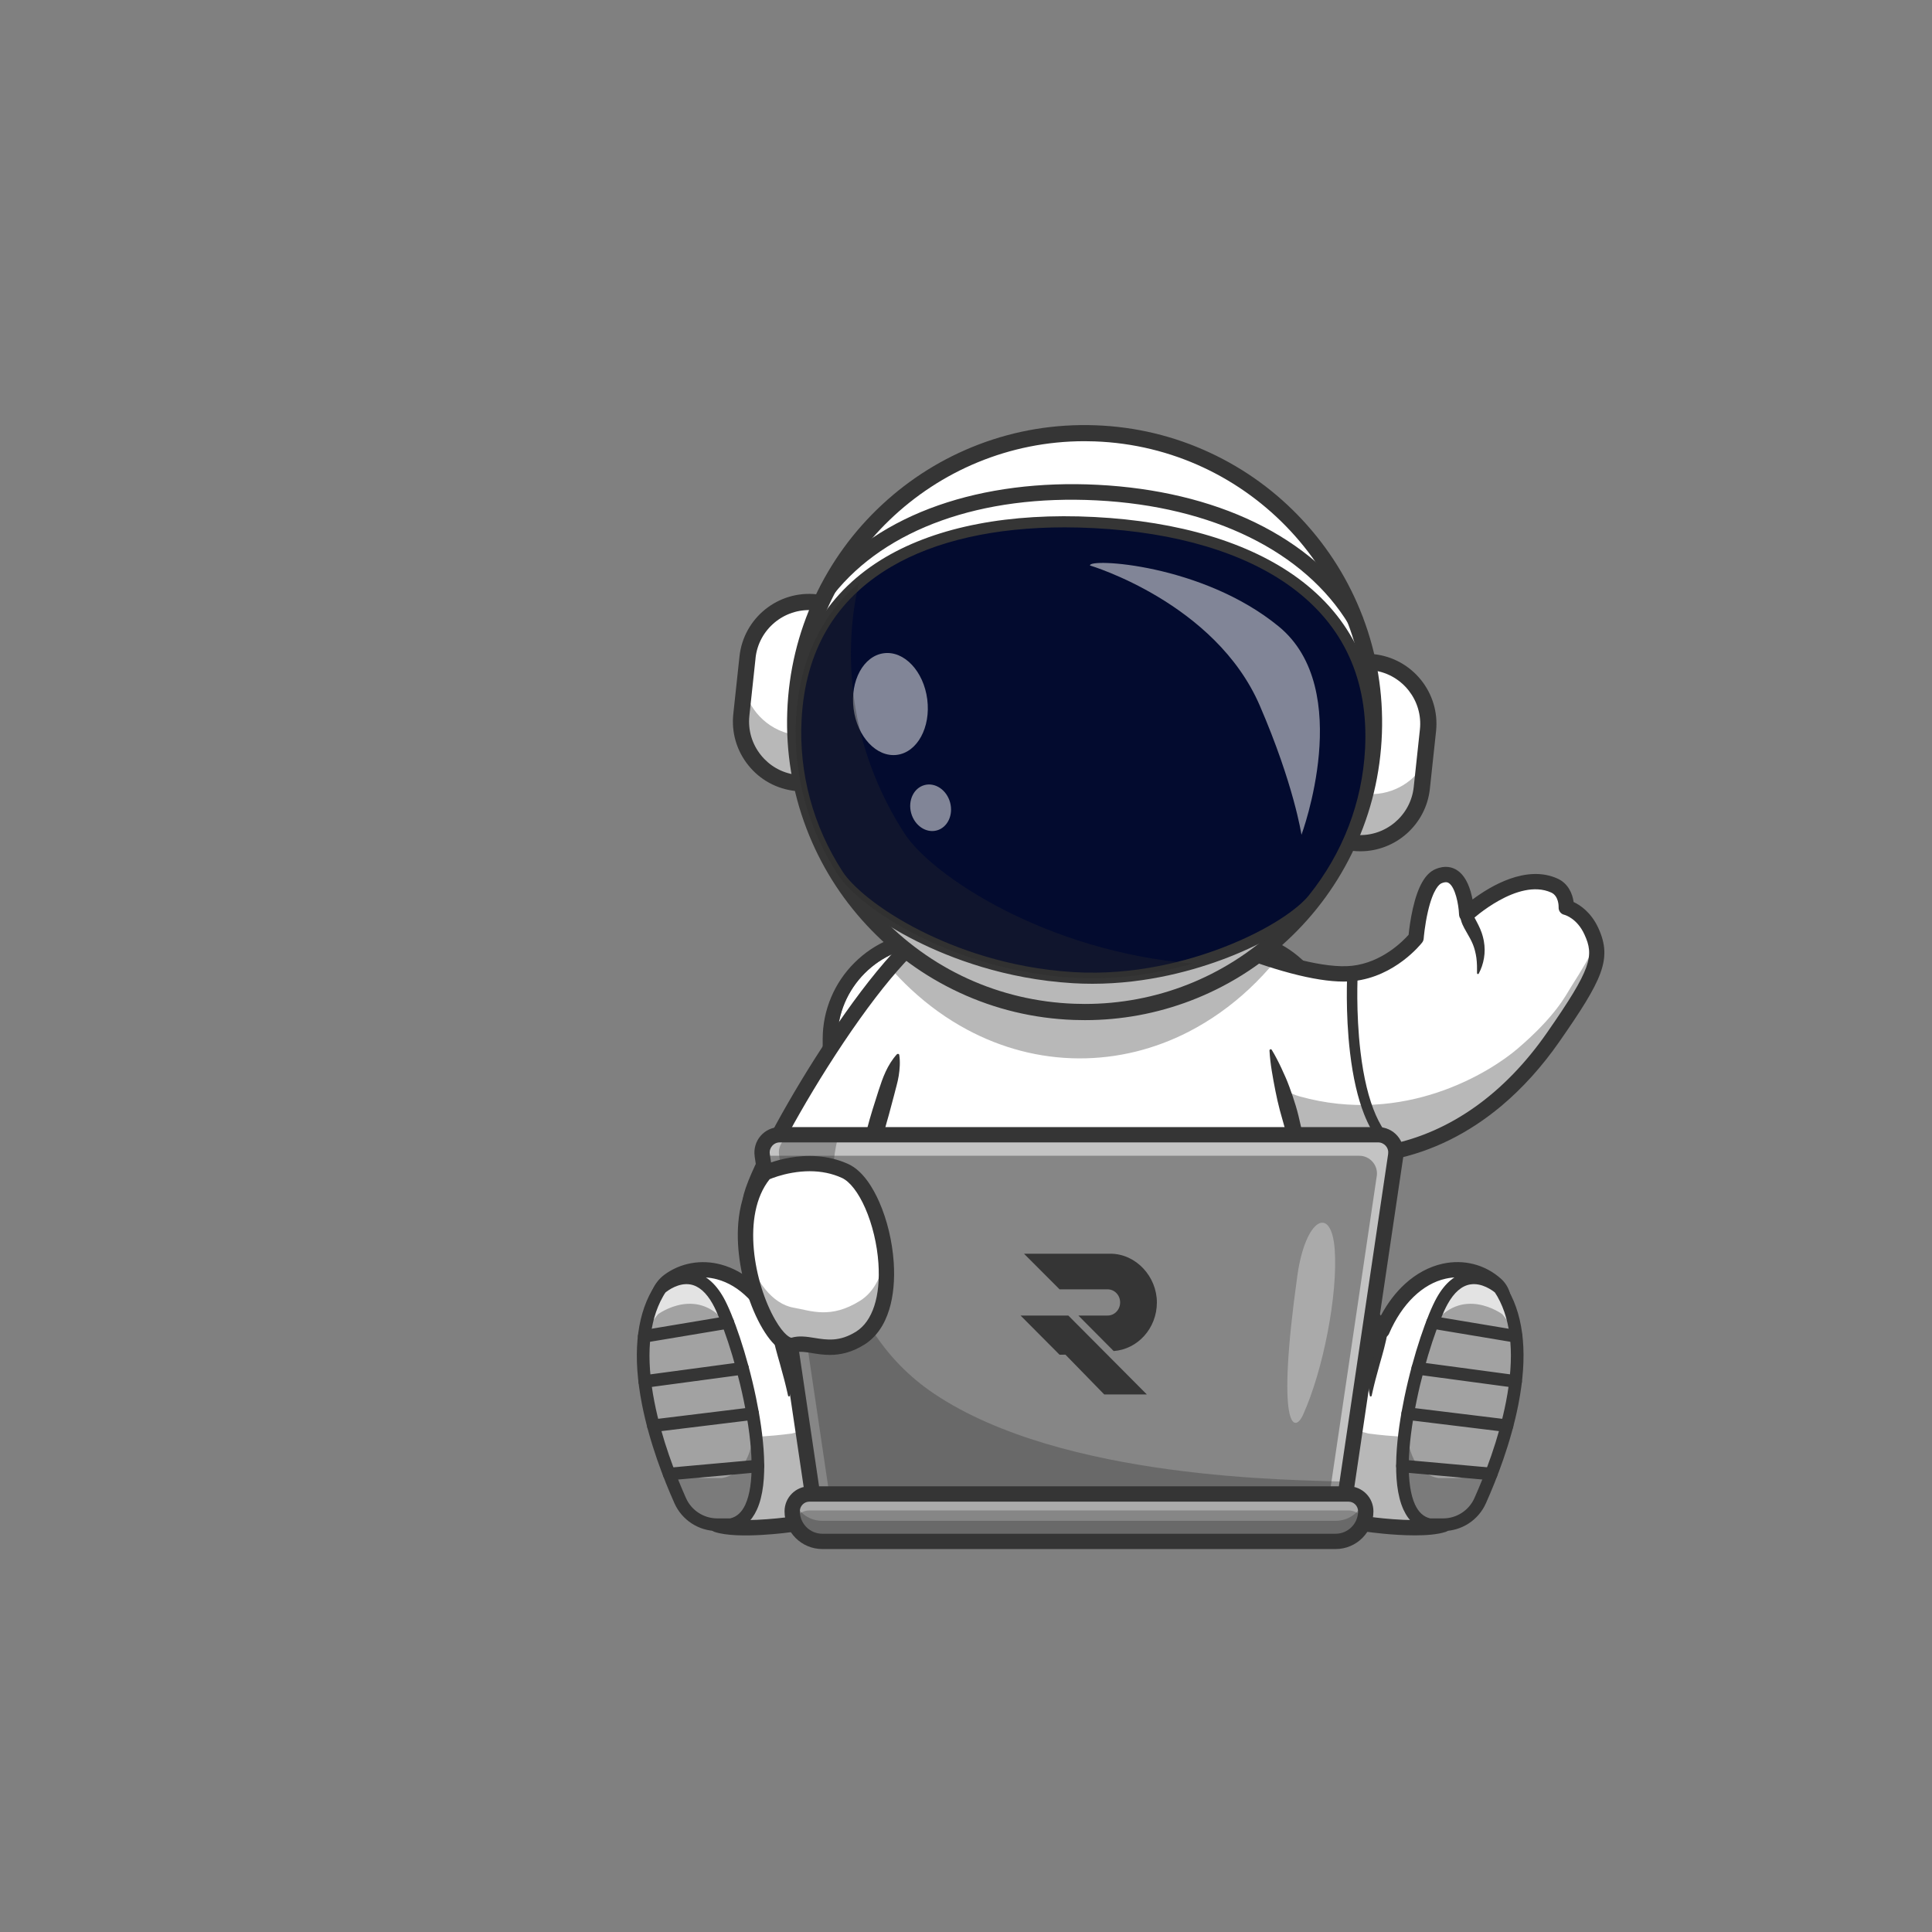 <?xml version="1.0" encoding="UTF-8"?>
<svg id="Layer_1" data-name="Layer 1" xmlns="http://www.w3.org/2000/svg" viewBox="0 0 500 500">
  <rect x="0" y="0" width="500" height="500" fill="#808080" stroke="none"/>
  <defs>
    <style>
      .cls-1 {
        opacity: .7;
      }

      .cls-2 {
        fill: #fff;
      }

      .cls-3 {
        opacity: .5;
      }

      .cls-4 {
        fill: #8c8c8c;
      }

      .cls-5 {
        fill: #868686;
      }

      .cls-6 {
        opacity: .35;
      }

      .cls-7 {
        opacity: .3;
      }

      .cls-8 {
        fill: #353535;
      }

      .cls-9 {
        fill: #030b2f;
      }

      .cls-10 {
        fill: #292929;
      }

      .cls-11 {
        fill: #919191;
      }

      .cls-12 {
        fill: #a2a2a2;
      }
    </style>
  </defs>
  <g>
    <rect class="cls-2" x="216.73" y="244.79" width="125.5" height="116.49" rx="24.1" ry="24.1" transform="translate(558.96 606.08) rotate(-180)"/>
    <path class="cls-8" d="M240.83,244.79h77.29c13.26,0,24.1,10.85,24.1,24.1v68.29c0,13.26-10.85,24.1-24.1,24.1h-77.29c-13.26,0-24.1-10.85-24.1-24.1v-68.29c0-13.26,10.85-24.1,24.1-24.1m0-3.81c-3.75,0-7.4,.74-10.85,2.21-3.32,1.41-6.3,3.43-8.87,5.99-2.56,2.56-4.58,5.55-5.99,8.87-1.46,3.44-2.21,7.09-2.21,10.85v68.29c0,3.75,.74,7.4,2.21,10.85,1.41,3.32,3.43,6.3,5.99,8.87,2.56,2.56,5.55,4.58,8.87,5.99,3.44,1.46,7.09,2.21,10.85,2.21h77.29c3.75,0,7.4-.74,10.85-2.21,3.32-1.41,6.3-3.43,8.87-5.99,2.56-2.56,4.58-5.55,5.99-8.87,1.46-3.44,2.21-7.09,2.21-10.85v-68.29c0-3.75-.74-7.4-2.21-10.85-1.41-3.32-3.43-6.3-5.99-8.87-2.56-2.56-5.55-4.58-8.87-5.99-3.44-1.46-7.09-2.21-10.85-2.21h-77.29Z"/>
    <path class="cls-2" d="M218.46,319.06c12.03,1.41,24.03,1.76,24.03,1.76,0,0,6.11-30.46,7.8-54.34,1.25-17.7,.07-31.78-7.8-27.19-3.62,2.11-7.8,6.09-12.15,11.14-16.32,18.94-35.07,52.96-36.1,60.02-.66,4.54,11.8,7.14,24.22,8.61Z"/>
    <path class="cls-8" d="M242.43,322.8c-.1,0-10.61-.32-21.71-1.49-6.55-.7-12.04-1.56-16.32-2.56-5.83-1.36-9.32-2.93-11.01-4.94-1.16-1.39-1.25-2.75-1.12-3.65,.45-3.09,3.44-9.37,5.87-14.1,3.44-6.71,7.91-14.46,12.58-21.84,6.99-11.06,20.29-30.54,30.77-36.65,3.18-1.85,5.41-1.13,6.72-.19,2.99,2.13,4.41,7.69,4.48,17.5,.05,7.18-.65,16.61-2.07,28.04-2.42,19.38-6.15,38.1-6.19,38.28l-.33,1.64-1.67-.05Zm1.05-81.8c-7.12,4.15-17.84,17.04-29.42,35.34-9.99,15.81-17.31,30.55-17.87,34.4,0,.06-.03,.21,.24,.53,.96,1.15,5.29,4.04,24.69,6.1,8.35,.89,16.37,1.28,19.75,1.42,.96-4.97,3.84-20.45,5.82-36.36,4.38-35.14,.51-40.88-.78-41.81-.11-.08-.31-.22-.69-.22s-.92,.14-1.73,.61Z"/>
    <path class="cls-2" d="M303.72,238.16l2.44,18.43,1.39,10.47,2.96,22.37s5.4,3.67,14.39,6.58c3.36,1.09,7.22,2.06,11.49,2.7,6.98,1.05,15.04,1.18,23.78-.6,22.48-4.6,35.97-21.3,41.81-29.7,11.29-16.2,13.02-20.58,9.89-27.41-2.4-5.23-6.5-6.18-6.5-6.18,0,0,.2-4.18-3.1-5.66-9.91-4.45-22.68,7.44-22.68,7.44,0,0-.48-12.78-7.32-9.83-4.71,2.03-5.78,15.95-5.78,15.95,0,0-6.33,8.13-16.38,9.21-5.25,.56-12.52-.96-19.74-3.17-.08-.02-.17-.05-.25-.08-3.85-1.19-7.67-2.56-11.17-3.93-1.57-.61-3.07-1.22-4.48-1.8-6.31-2.61-10.73-4.78-10.73-4.78Z"/>
    <g class="cls-6">
      <path class="cls-8" d="M401.96,268.42c-5.85,8.39-19.33,25.09-41.81,29.7-14.08,2.88-26.42,.76-35.27-2.1-8.98-2.91-14.38-6.58-14.38-6.58l-.4-17.65s6.12-5.9,11.82-3.49c6.85,2.89,4.66,12.71,14.44,15.45,27.2,7.6,49.29-6.28,56.41-12.37,9.86-8.45,12.44-13.77,13.82-15.97,2.87-4.54,5.09-8.12,6.34-11.31,1.27,5.41-1.45,10.66-10.97,24.34Z"/>
    </g>
    <path class="cls-8" d="M340.25,301.18c-5.44-.49-10.89-1.62-16.18-3.35-9.03-2.95-14.46-6.61-14.69-6.77-.47-.32-.77-.82-.85-1.38l-6.77-51.26c-.1-.72,.21-1.44,.81-1.87,.59-.43,1.37-.49,2.03-.17,.31,.15,31.04,15.1,45.28,13.57,7.8-.84,13.27-6.45,14.67-8.04,.12-1.21,.44-3.94,1.11-6.85,1.3-5.68,3.2-8.99,5.8-10.11,2.56-1.11,4.44-.49,5.57,.22,1.83,1.16,3.15,3.48,3.91,6.9,.05,.24,.1,.48,.15,.72,4.6-3.45,13.9-9.05,21.96-5.43,2.84,1.27,3.92,3.99,4.2,6.08,1.71,.8,4.53,2.67,6.4,6.74,1.9,4.13,2.05,7.52,.52,11.69-1.59,4.36-5.09,9.78-10.58,17.67-4.5,6.47-9.56,12.07-15.02,16.66-8.49,7.12-17.91,11.78-28.02,13.85-4.59,.94-9.27,1.41-13.96,1.41-2.11,0-4.23-.1-6.34-.29Zm63.12-66.44c0-.19,.04-2.88-1.94-3.76-8.59-3.86-20.4,6.97-20.51,7.07-.57,.53-1.39,.68-2.1,.38-.72-.29-1.19-.98-1.22-1.75-.11-2.76-1.01-7.11-2.67-8.15-.19-.12-.7-.44-1.89,.07-.47,.2-2.12,1.34-3.5,7.32-.82,3.55-1.09,6.93-1.09,6.96-.03,.39-.17,.76-.41,1.06-.28,.36-6.97,8.8-17.73,9.96-6.52,.7-16.52-1.45-29.71-6.39-5.93-2.22-11.2-4.54-14.43-6.01l6.18,46.76c1.7,1.04,6.3,3.64,12.96,5.81,7.86,2.57,20.22,5.02,34.45,2.11,15.62-3.2,29.65-13.19,40.58-28.89,11.63-16.7,12.25-19.92,9.71-25.45-1.88-4.11-4.91-5.01-5.16-5.08-.96-.2-1.58-1.04-1.52-2.01Z"/>
    <path class="cls-8" d="M377.94,236.6c-.05,.56,.04,1.06,.15,1.5,.06,.23,.12,.42,.19,.62,.07,.19,.15,.38,.22,.55,.31,.7,.65,1.29,.97,1.85,.32,.56,.63,1.1,.92,1.63l.21,.4c.07,.13,.14,.27,.2,.4l.19,.41,.18,.41,.16,.42,.15,.43c.05,.14,.09,.29,.13,.43,.05,.14,.08,.29,.12,.44,.15,.59,.28,1.2,.36,1.83,.08,.63,.13,1.27,.15,1.92,.02,.33,0,.66,.01,.99,0,.17,0,.33,0,.5,0,.17,0,.34,0,.51h0c0,.14,.11,.25,.24,.25,.09,0,.17-.05,.21-.13,.32-.62,.61-1.26,.83-1.92,.23-.67,.4-1.36,.52-2.07,.24-1.42,.24-2.93-.03-4.4l-.11-.55c-.04-.18-.09-.36-.13-.54-.05-.18-.1-.36-.15-.54-.05-.18-.11-.35-.17-.53-.24-.7-.53-1.36-.84-1.98-.3-.62-.63-1.2-.89-1.71-.28-.51-.43-.93-.52-1.16l-.19-.47c-.33-.82-1.27-1.21-2.08-.88-.58,.23-.94,.77-.99,1.35Z"/>
    <path class="cls-8" d="M362.33,299.47c.5,0,.98-.28,1.22-.75,.33-.67,.06-1.49-.61-1.82-5.49-2.73-9.24-11.25-10.84-24.65-1.24-10.38-.73-20.03-.72-20.13,.04-.75-.53-1.39-1.28-1.43-.75-.04-1.39,.53-1.43,1.28,0,.1-.54,9.96,.73,20.57,.75,6.28,1.97,11.61,3.64,15.84,2.16,5.47,5.08,9.16,8.7,10.96,.19,.1,.4,.14,.6,.14Z"/>
    <g class="cls-6">
      <path class="cls-8" d="M186.73,387.05v-.28c2.18,.09,0,.28,0,.28Z"/>
    </g>
    <path class="cls-2" d="M214.19,353.63h130.71s-.8-22.56-8.53-54.91c-3.1-12.97-7.32-27.52-13.04-42.83-1.38-3.67-2.84-7.39-4.4-11.14-4.35-10.47-9.42-21.19-15.33-31.91h-48.12c-4.89,8.87-9.2,17.73-13,26.45-2.46,5.64-4.71,11.23-6.76,16.71-8.95,23.91-14.2,45.98-17.27,63.06-3.79,21.07-4.27,34.56-4.27,34.56Z"/>
    <g>
      <path class="cls-8" d="M232.13,272.82c-2.53,2.82-3.68,6.1-4.75,9.4-.54,1.65-1.06,3.3-1.57,4.96-.25,.83-.51,1.66-.74,2.49-.23,.84-.46,1.67-.68,2.51l-.66,2.52c-.22,.84-.44,1.68-.64,2.52l-1.2,5.06c-.2,.84-.41,1.68-.6,2.53l-.57,2.54-.59,2.53c-.2,.84-.4,1.69-.59,2.53l-1.13,5.08c-.19,.84-.36,1.7-.54,2.54l-.53,2.55-.27,1.27-.13,.64-.12,.64-.5,2.55c-.17,.85-.34,1.7-.52,2.55-.17,.85-.34,1.7-.53,2.55-.76,3.39-1.31,6.82-1.54,10.3-.03,.43-.06,.87-.08,1.3l-.06,1.31c-.03,.87-.05,1.75-.04,2.62,0,.88,.03,1.75,.08,2.63,.05,.88,.12,1.76,.26,2.65,.03,.17,.18,.29,.36,.26,.12-.02,.21-.1,.25-.2h0c.62-1.66,1.13-3.33,1.62-5,.24-.83,.47-1.67,.69-2.5l.32-1.25c.1-.42,.2-.84,.31-1.26,.41-1.68,.76-3.35,1.08-5.04,.15-.84,.29-1.69,.42-2.54,.14-.85,.27-1.7,.4-2.55,.13-.85,.26-1.7,.4-2.55,.15-.85,.31-1.69,.47-2.53l.49-2.53,.12-.63,.13-.63,.26-1.26,.53-2.52c.18-.84,.34-1.68,.54-2.52l1.12-5.03c.18-.84,.39-1.67,.59-2.51l.62-2.5,.63-2.5c.1-.42,.22-.83,.33-1.25l.34-1.24,1.36-4.97c.47-1.65,.95-3.3,1.41-4.96,.23-.83,.46-1.66,.68-2.49l.17-.62,.18-.62,.35-1.24c.46-1.66,.9-3.32,1.33-4.98l.32-1.25c.11-.42,.22-.83,.33-1.25,.22-.83,.41-1.67,.55-2.53,.14-.86,.23-1.73,.27-2.62,.02-.45,.02-.9,0-1.35-.02-.46-.05-.92-.13-1.4v-.02c-.03-.18-.2-.3-.39-.27-.08,.01-.14,.05-.19,.11Z"/>
      <path class="cls-8" d="M345.21,353.62c.2-.45,.34-.89,.47-1.34,.13-.45,.23-.89,.31-1.34,.17-.89,.27-1.78,.32-2.66,.02-.44,.04-.89,.04-1.33,0-.44-.02-.88-.04-1.32l-.07-1.32c-.02-.44-.05-.88-.09-1.31-.14-1.75-.27-3.5-.47-5.24-.09-.87-.2-1.74-.3-2.62-.05-.44-.12-.87-.18-1.3l-.18-1.3-.38-2.6c-.13-.87-.29-1.73-.44-2.59-.3-1.73-.58-3.46-.93-5.18-.33-1.72-.64-3.45-.98-5.16-.35-1.72-.68-3.44-1.02-5.16-.08-.43-.16-.86-.25-1.29l-.27-1.28-.55-2.57-.55-2.57c-.05-.21-.09-.43-.14-.64l-.15-.64-.3-1.28-1.2-5.11c-.1-.43-.21-.85-.31-1.28-.1-.43-.21-.85-.31-1.28-.2-.85-.4-1.7-.6-2.56-.2-.85-.39-1.71-.59-2.56-.2-.85-.44-1.7-.69-2.54-.25-.84-.52-1.67-.8-2.51-.28-.83-.58-1.66-.88-2.48l-.47-1.23c-.08-.21-.17-.41-.25-.61-.09-.2-.17-.41-.26-.61-.35-.81-.71-1.61-1.09-2.41-.37-.8-.77-1.59-1.18-2.38-.41-.79-.84-1.57-1.31-2.33-.09-.15-.28-.19-.43-.1-.1,.06-.15,.17-.15,.28h0c.2,3.6,.87,7.01,1.53,10.43,.17,.85,.35,1.7,.54,2.55,.19,.85,.4,1.69,.62,2.52,.46,1.67,.92,3.34,1.4,5,.24,.83,.47,1.67,.71,2.5,.12,.42,.23,.84,.34,1.25,.11,.42,.22,.84,.32,1.26l1.19,5.06,.3,1.27,.15,.63c.05,.21,.09,.42,.14,.64l.54,2.54,.54,2.54,.27,1.27c.09,.42,.17,.85,.25,1.27,1.39,6.79,2.33,13.66,3.24,20.52l.35,2.57c.11,.86,.22,1.72,.34,2.57l.7,5.14c.13,.86,.23,1.71,.34,2.57,.06,.43,.12,.86,.2,1.28,.08,.43,.16,.85,.25,1.28,.19,.85,.43,1.7,.71,2.55,.14,.42,.31,.85,.48,1.27,.17,.42,.37,.85,.6,1.27h0c.09,.17,.3,.23,.46,.14,.07-.04,.11-.09,.14-.16Z"/>
    </g>
    <g>
      <path class="cls-2" d="M307.26,325.16c7.46,3.02,18.99,2.39,26.86,1.43,4.72-.57,8.03-4.92,7.33-9.63h0c-.63-4.29-4.41-7.41-8.74-7.21-7.36,.34-18.39,.51-25.38-1.04"/>
      <g class="cls-6">
        <path class="cls-8" d="M307.25,325.16c7.46,3.02,18.99,2.39,26.86,1.44,4.72-.57,8.03-4.93,7.33-9.63-.14-.96-.44-1.86-.87-2.68-1.24,2.37-3.59,4.12-6.47,4.47-7.85,.95-19.37,1.58-26.83-1.42l-.03,7.82Z"/>
      </g>
      <path class="cls-8" d="M306.51,327h0c-5.3-2.15-5.47-10.54-3.92-15.53,1.53-4.92,4.12-4.91,5.16-4.68,5.19,1.15,14.02,1.51,24.86,1,2.59-.12,5.11,.72,7.11,2.37,2,1.65,3.3,3.96,3.68,6.53,.42,2.81-.3,5.6-2.03,7.86-1.72,2.25-4.22,3.68-7.03,4.02-3.67,.44-7.96,.8-12.27,.8-5.58,0-11.19-.6-15.56-2.37Zm26.29-15.25c-7.77,.36-18.45,.48-25.54-1.01-.73,.86-1.9,4.4-1.46,8.23,.12,1.1,.59,3.71,2.2,4.37h0c5.44,2.2,14.63,2.67,25.88,1.3,1.74-.21,3.29-1.1,4.36-2.49,1.07-1.4,1.52-3.13,1.26-4.88-.47-3.2-3.19-5.53-6.38-5.53-.1,0-.21,0-.31,0Z"/>
      <path class="cls-2" d="M250.23,325.16c-7.46,3.02-18.99,2.39-26.86,1.43-4.72-.57-8.03-4.92-7.33-9.63h0c.63-4.29,4.41-7.41,8.74-7.21,7.36,.34,18.39,.51,25.38-1.04"/>
      <g class="cls-6">
        <path class="cls-8" d="M223.38,326.6c7.86,.95,19.4,1.58,26.86-1.44l-.03-7.89c-7.46,3-18.98,2.37-26.83,1.42-2.86-.34-5.2-2.08-6.45-4.44-.44,.83-.75,1.74-.89,2.72-.69,4.7,2.62,9.05,7.34,9.63Z"/>
      </g>
      <path class="cls-8" d="M223.14,328.56c-2.81-.34-5.31-1.77-7.03-4.02-1.72-2.26-2.44-5.05-2.03-7.86,.38-2.56,1.69-4.88,3.68-6.53,2-1.65,4.52-2.49,7.11-2.37,10.84,.51,19.67,.15,24.86-1,1.04-.23,3.63-.24,5.16,4.68,1.55,5,1.38,13.39-3.92,15.53-4.37,1.77-9.99,2.37-15.56,2.37-4.31,0-8.6-.36-12.27-.8Zm1.55-16.82c-3.33-.15-6.2,2.22-6.69,5.52-.26,1.74,.19,3.48,1.26,4.88,1.07,1.4,2.61,2.28,4.36,2.49,11.25,1.36,20.44,.9,25.88-1.3h0c1.62-.65,2.08-3.27,2.2-4.37,.44-3.83-.73-7.37-1.46-8.23-7.09,1.49-17.77,1.38-25.54,1.01Z"/>
      <path class="cls-2" d="M247.35,303.29v26.35c0,4.89,4,8.89,8.89,8.89h48.52c4.88,0,8.88-4,8.88-8.89v-26.35c0-4.89-4-8.88-8.88-8.88h-48.52c-2.88,0-5.45,1.39-7.08,3.52-1.14,1.49-1.81,3.35-1.81,5.36Z"/>
      <g class="cls-6">
        <path class="cls-8" d="M247.35,303.29v26.35c0,4.89,4,8.89,8.89,8.89h48.52c4.89,0,8.89-4,8.89-8.89v-9.85c-7.29,7.43-21.62,12.09-34.76,12.16-4.22,.02-7.63-3.32-7.93-7.53,0-.04,0-.08-.01-.13-.32-3.7-3.37-6.69-7.07-6.96-4.22-.3-7.77,2.81-8.19,6.86-6.36-7.85-4.5-21.51-6.52-26.26-1.14,1.49-1.81,3.35-1.81,5.36Z"/>
      </g>
      <path class="cls-8" d="M245.37,329.64v-26.35c0-5.99,4.87-10.87,10.87-10.87h48.52c5.99,0,10.87,4.87,10.87,10.87v26.35c0,5.99-4.87,10.87-10.87,10.87h-48.52c-5.99,0-10.87-4.87-10.87-10.87Zm10.87-33.26c-3.81,0-6.9,3.1-6.9,6.9v26.35c0,3.81,3.1,6.9,6.9,6.9h48.52c3.81,0,6.9-3.1,6.9-6.9v-26.35c0-3.81-3.1-6.9-6.9-6.9h-48.52Z"/>
      <circle class="cls-11" cx="263.31" cy="316.47" r="7.66"/>
      <g class="cls-1">
        <path class="cls-2" d="M255.65,316.47c0,.53,.05,1.03,.15,1.53,.71-3.5,3.8-6.14,7.51-6.14s6.81,2.64,7.52,6.14c.1-.5,.15-1.01,.15-1.53,0-4.23-3.43-7.66-7.67-7.66s-7.66,3.43-7.66,7.66Z"/>
      </g>
      <g class="cls-6">
        <path class="cls-8" d="M255.65,316.46c0,4.23,3.43,7.66,7.66,7.66s7.66-3.43,7.66-7.66c0-.98-.18-1.91-.53-2.77-1.1,2.86-3.88,4.88-7.14,4.88s-6.03-2.02-7.14-4.88c-.34,.86-.53,1.79-.53,2.77Z"/>
      </g>
      <path class="cls-8" d="M254.16,316.47c0-5.04,4.1-9.15,9.15-9.15s9.15,4.1,9.15,9.15-4.1,9.15-9.15,9.15-9.15-4.1-9.15-9.15Zm2.97,0c0,3.41,2.77,6.18,6.18,6.18s6.18-2.77,6.18-6.18-2.77-6.18-6.18-6.18-6.18,2.77-6.18,6.18Z"/>
      <path class="cls-8" d="M285.02,340.01c.82,0,1.49-.66,1.49-1.49v-18.05s9.7-7.31,9.7-7.31v-18.77c0-.82-.66-1.49-1.49-1.49s-1.49,.66-1.49,1.49v17.29s-9.7,7.31-9.7,7.31v19.53c0,.82,.66,1.49,1.49,1.49Z"/>
    </g>
    <g>
      <path class="cls-2" d="M279.55,352.71c-8.58,0-16.84-3.19-23.28-8.85-8.93-7.85-23.96-17.21-40.56-11.21-6.66,2.41-11.2,6.83-14.29,11.71-7.97-18.47-24.7-19.58-31.93-9.11,0,0,12.17,58.05,16.13,59.34,5.68,1.85,19.33-.1,19.33-.1,0,0,47.49-6.43,74.6-6.43,27.12,0,74.6,6.43,74.6,6.43,0,0,13.65,1.95,19.33,.1,3.97-1.29,16.13-59.34,16.13-59.34-7.24-10.47-23.96-9.36-31.93,9.11-3.09-4.89-7.63-9.31-14.29-11.71-16.59-6.01-31.63,3.36-40.56,11.21-6.45,5.67-14.7,8.85-23.28,8.85h0Z"/>
      <g class="cls-6">
        <path class="cls-8" d="M169.48,335.26s12.17,58.05,16.13,59.34c5.68,1.85,19.33-.09,19.33-.09,0,0,47.48-6.43,74.6-6.43,27.11,0,74.6,6.43,74.6,6.43,0,0,13.65,1.95,19.33,.09,3.97-1.29,16.13-59.34,16.13-59.34-1.19-1.72-2.64-3.13-4.26-4.2-3.9,17.02-9.44,39.24-11.87,40.03-5.68,1.85-19.33-.1-19.33-.1,0,0-47.49-12.86-74.6-12.86-27.12,0-74.6,12.86-74.6,12.86,0,0-13.65,1.95-19.33,.1-2.44-.79-7.97-23.01-11.87-40.03-1.62,1.07-3.07,2.48-4.26,4.2Z"/>
      </g>
      <path class="cls-8" d="M353.88,396.46c-.74-.1-47.73-6.41-74.33-6.41s-73.59,6.31-74.33,6.41c-.69,.1-14.19,1.98-20.21,.02-1.38-.45-2.53-1.95-4.68-8.58-1.26-3.89-2.77-9.31-4.49-16.12-3.03-12-5.98-25.37-7.47-32.27-.79-3.65,.61-7.42,3.56-9.6,4.17-3.08,9.53-4.04,14.69-2.64,6.12,1.65,11.4,6.29,15.12,13.21,3.54-4.52,8-7.77,13.3-9.69,6.05-2.19,12.39-2.61,18.83-1.24,5.19,1.1,10.46,3.36,15.66,6.72,.92,.59,1.18,1.82,.59,2.74-.59,.92-1.82,1.18-2.74,.59-10.75-6.93-21.18-8.64-31-5.08-5.49,1.99-9.97,5.66-13.29,10.91-.39,.62-1.1,.97-1.83,.91-.73-.06-1.37-.52-1.66-1.19-3.24-7.5-8.21-12.49-14.02-14.06-4.05-1.1-8.07-.38-11.31,2.01-1.7,1.25-2.5,3.44-2.04,5.57,1.4,6.51,4.19,19.18,7.1,30.82,1.63,6.53,3.08,11.84,4.3,15.77,1.69,5.46,2.58,7.08,2.9,7.54,4.47,1.25,14.53,.24,18.12-.27,0,0,0,0,.01,0,.48-.06,47.93-6.45,74.87-6.45,26.94,0,74.39,6.38,74.87,6.45,0,0,0,0,.01,0,3.58,.51,13.65,1.52,18.12,.27,.33-.47,1.24-2.14,2.99-7.83,1.25-4.07,2.73-9.54,4.41-16.27,3.04-12.24,5.96-25.64,7.08-30.83,.32-1.49-.15-3.02-1.23-3.99-3.15-2.82-7.38-3.9-11.6-2.97-6.01,1.32-11.36,6.51-14.69,14.22-.29,.67-.93,1.13-1.66,1.19-.73,.06-1.44-.29-1.83-.91-3.33-5.25-7.8-8.92-13.29-10.91-9.74-3.53-20.08-1.87-30.74,4.91-.92,.59-2.15,.32-2.73-.61-.59-.92-.32-2.15,.61-2.73,5.18-3.3,10.41-5.51,15.56-6.57,6.38-1.32,12.65-.89,18.65,1.28,5.29,1.91,9.75,5.17,13.3,9.69,1.75-3.25,3.84-6,6.25-8.2,2.91-2.66,6.27-4.46,9.73-5.22,5.49-1.21,10.99,.21,15.1,3.88,2.14,1.91,3.08,4.89,2.46,7.77-1.18,5.5-4.27,19.66-7.44,32.28-1.76,7.01-3.31,12.6-4.6,16.62-2.2,6.86-3.38,8.41-4.77,8.86-2.05,.67-4.96,.89-7.93,.89-5.79,0-11.83-.84-12.28-.91Zm18.56-3.51h0Z"/>
      <path class="cls-12" d="M189.14,394.6h-3.53c-4.14,0-7.89-2.43-9.58-6.21-5.28-11.82-14.9-37.8-5.89-53.65,.26-.46,.54-.91,.84-1.33,0,0,8.66-7.87,14.87,3.26,5.81,10.4,18,54.89,3.28,57.93Z"/>
      <g class="cls-1">
        <path class="cls-2" d="M189.05,344.08c-.16-.25-.31-.48-.46-.7-7.65-11.14-18.29-3.26-18.29-3.26-.36,.43-.71,.87-1.03,1.33-1.07,1.53-1.92,3.14-2.59,4.84,.43-4.16,1.51-8.1,3.47-11.55,.26-.46,.54-.91,.84-1.33,0,0,8.66-7.87,14.87,3.26,.94,1.69,2.05,4.26,3.18,7.41Z"/>
      </g>
      <path class="cls-8" d="M166.72,347.48c.09,0,.18,0,.27-.02l21.63-3.61c.89-.15,1.49-.99,1.34-1.88-.15-.89-.99-1.49-1.88-1.34l-21.63,3.61c-.89,.15-1.49,.99-1.34,1.88,.13,.8,.82,1.36,1.61,1.36Z"/>
      <path class="cls-8" d="M166.86,359.16c.07,0,.15,0,.22-.01l25.31-3.4c.89-.12,1.52-.94,1.4-1.84-.12-.89-.94-1.52-1.84-1.4l-25.31,3.4c-.89,.12-1.52,.94-1.4,1.84,.11,.82,.81,1.42,1.62,1.42Z"/>
      <path class="cls-8" d="M169.09,370.61c.07,0,.13,0,.2-.01l25.69-3.14c.9-.11,1.53-.92,1.42-1.82-.11-.9-.92-1.53-1.82-1.42l-25.69,3.14c-.9,.11-1.53,.92-1.42,1.82,.1,.83,.81,1.43,1.62,1.43Z"/>
      <path class="cls-8" d="M173.17,383.1s.1,0,.15,0l22.97-2.07c.9-.08,1.56-.87,1.48-1.77-.08-.9-.88-1.56-1.77-1.48l-22.97,2.07c-.9,.08-1.56,.87-1.48,1.77,.08,.85,.79,1.49,1.62,1.49Z"/>
      <g class="cls-6">
        <path class="cls-8" d="M189.14,394.6h-3.53c-4.14,0-7.89-2.43-9.58-6.21-1.37-3.06-3.02-7.07-4.58-11.61,2.12,3.51,6.42,5.74,11.14,5.74h4.2c5.98-1.04,8.23-6.9,8.32-14.59,2.02,12.98,1.47,25.13-5.98,26.67Z"/>
      </g>
      <path class="cls-8" d="M174.55,389.05c-2.76-6.19-6.47-15.67-8.42-25.67-2.4-12.3-1.52-22.21,2.6-29.45,.29-.5,.6-1,.92-1.46,.07-.1,.15-.19,.24-.27,.17-.16,4.27-3.82,9.23-3.01,3.24,.53,5.98,2.78,8.17,6.69,2.37,4.25,6.01,14.48,8.36,25.8,1.93,9.27,3.53,21.82,.23,29.03-1.4,3.06-3.55,4.91-6.4,5.49-.11,.02-.22,.03-.33,.03h-3.53c-4.78,0-9.13-2.82-11.07-7.18Zm18.36,.29c2.29-5,2.12-14.59-.46-27.01-2.26-10.88-5.82-20.94-8.01-24.87-1.67-2.99-3.63-4.68-5.82-5.05-3.01-.5-5.79,1.59-6.4,2.09-.23,.33-.44,.68-.64,1.04-3.72,6.55-4.48,15.71-2.23,27.22,1.89,9.7,5.5,18.93,8.19,24.96,1.42,3.18,4.6,5.24,8.09,5.24h3.35c1.72-.41,3.01-1.59,3.94-3.62Z"/>
      <path class="cls-12" d="M369.95,394.6h3.53c4.14,0,7.89-2.43,9.58-6.21,5.28-11.82,14.9-37.8,5.89-53.65-.26-.46-.54-.91-.84-1.33,0,0-8.66-7.87-14.87,3.26-5.81,10.4-18,54.89-3.28,57.93Z"/>
      <g class="cls-1">
        <path class="cls-2" d="M370.05,344.08c.16-.25,.31-.48,.46-.7,7.65-11.14,18.29-3.26,18.29-3.26,.36,.43,.71,.87,1.03,1.33,1.07,1.53,1.92,3.14,2.59,4.84-.43-4.16-1.51-8.1-3.47-11.55-.26-.46-.54-.91-.84-1.33,0,0-8.66-7.87-14.87,3.26-.94,1.69-2.05,4.26-3.18,7.41Z"/>
      </g>
      <path class="cls-8" d="M392.38,347.48c.78,0,1.48-.57,1.61-1.36,.15-.89-.45-1.73-1.34-1.88l-21.63-3.61c-.89-.15-1.73,.45-1.88,1.34-.15,.89,.45,1.73,1.34,1.88l21.63,3.61c.09,.02,.18,.02,.27,.02Z"/>
      <path class="cls-8" d="M392.24,359.16c.81,0,1.51-.6,1.62-1.42,.12-.89-.51-1.72-1.4-1.84l-25.31-3.4c-.89-.12-1.72,.51-1.84,1.4-.12,.89,.51,1.72,1.4,1.84l25.31,3.4c.07,0,.15,.01,.22,.01Z"/>
      <path class="cls-8" d="M390.01,370.61c.81,0,1.52-.61,1.62-1.43,.11-.9-.53-1.71-1.42-1.82l-25.69-3.14c-.89-.11-1.71,.53-1.82,1.42-.11,.9,.53,1.71,1.42,1.82l25.69,3.14c.07,0,.13,.01,.2,.01Z"/>
      <path class="cls-8" d="M385.93,383.1c.84,0,1.55-.64,1.62-1.49,.08-.9-.58-1.69-1.48-1.77l-22.97-2.07c-.9-.08-1.69,.58-1.77,1.48-.08,.9,.58,1.69,1.48,1.77l22.97,2.07s.1,0,.15,0Z"/>
      <g class="cls-6">
        <path class="cls-8" d="M369.95,394.6h3.53c4.14,0,7.89-2.43,9.58-6.21,1.37-3.06,3.02-7.07,4.58-11.61-2.12,3.51-6.42,5.74-11.14,5.74h-4.2c-5.98-1.04-8.23-6.9-8.32-14.59-2.02,12.98-1.47,25.13,5.98,26.67Z"/>
      </g>
      <path class="cls-8" d="M369.62,396.19c-2.85-.59-5-2.44-6.4-5.49-3.3-7.21-1.69-19.77,.23-29.03,2.35-11.32,5.99-21.55,8.36-25.8,2.18-3.91,4.93-6.16,8.17-6.69,4.97-.81,9.06,2.85,9.23,3.01,.09,.08,.17,.17,.24,.27,.32,.47,.64,.96,.92,1.46,4.12,7.25,5,17.16,2.6,29.46-1.95,10-5.65,19.48-8.42,25.67-1.94,4.36-6.29,7.18-11.07,7.18h-3.53c-.11,0-.22-.01-.33-.03Zm10.86-63.78c-2.2,.37-4.16,2.07-5.82,5.05-2.2,3.93-5.75,13.99-8.01,24.87-2.58,12.42-2.74,22.01-.46,27.01,.93,2.03,2.22,3.21,3.94,3.62h3.35c3.49,0,6.67-2.06,8.09-5.24,2.7-6.03,6.3-15.26,8.19-24.96,2.24-11.51,1.49-20.67-2.23-27.22-.2-.36-.42-.7-.64-1.04-.62-.51-3.4-2.6-6.4-2.09Z"/>
      <path class="cls-8" d="M330.14,393.11c.23,0,.47-.05,.69-.17,.73-.38,1.01-1.28,.63-2-6.2-11.85-6.29-25.17-.27-39.6,4.54-10.88,11.04-18.33,11.11-18.41,.54-.62,.48-1.55-.13-2.1-.62-.54-1.55-.48-2.1,.13-.28,.31-6.85,7.83-11.59,19.14-2.79,6.68-4.35,13.28-4.63,19.63-.35,7.99,1.32,15.58,4.98,22.57,.27,.51,.78,.8,1.32,.8Z"/>
      <path class="cls-8" d="M228.35,393.11c.54,0,1.05-.29,1.32-.8,3.66-6.99,5.33-14.58,4.98-22.57-.28-6.35-1.84-12.96-4.63-19.63-4.74-11.31-11.31-18.83-11.59-19.14-.54-.62-1.48-.67-2.1-.13-.61,.54-.67,1.48-.13,2.1h0c.07,.07,6.57,7.52,11.11,18.41,6.02,14.43,5.93,27.75-.27,39.6-.38,.73-.1,1.62,.63,2,.22,.12,.46,.17,.69,.17Z"/>
    </g>
    <g class="cls-6">
      <path class="cls-8" d="M230.34,250.43c1.71,1.96,3.51,3.82,5.39,5.57,4.46,4.15,9.34,7.68,14.56,10.47,8.82,4.73,18.61,7.39,28.91,7.44,10.07,.04,19.65-2.4,28.34-6.85,5.69-2.92,10.99-6.68,15.79-11.17,2.39-2.24,4.65-4.65,6.77-7.22-3.85-1.19-7.67-2.56-11.17-3.93-4.35-10.47-9.42-21.19-15.33-31.91h-48.12c-4.89,8.87-9.2,17.73-13,26.45-3.62,2.11-7.8,6.09-12.15,11.14Z"/>
    </g>
    <g>
      <g>
        <path class="cls-2" d="M206.06,202.63h0c.84,.09,1.59-.52,1.68-1.35l4.7-43.71c.09-.84-.52-1.59-1.35-1.68h0c-8.79-.94-16.68,5.42-17.63,14.21l-1.6,14.9c-.94,8.79,5.42,16.68,14.21,17.63Z"/>
        <path class="cls-8" d="M206.02,203l.04-.37-.04,.37c-4.35-.47-8.26-2.6-11.01-6.01-2.75-3.41-4-7.68-3.53-12.03l1.6-14.9c.97-8.98,9.06-15.51,18.04-14.54,.51,.05,.96,.3,1.28,.7,.32,.4,.46,.89,.41,1.4l-4.7,43.71c-.05,.51-.3,.96-.7,1.28-.34,.28-.76,.42-1.19,.42-.07,0-.14,0-.21-.01Zm-12.19-32.87l-1.6,14.9c-.45,4.15,.75,8.23,3.37,11.48,2.62,3.25,6.35,5.29,10.5,5.73h0c.31,.03,.61-.06,.84-.25,.24-.19,.39-.47,.42-.77l4.7-43.71c.03-.31-.06-.61-.25-.84-.19-.24-.47-.39-.77-.42-.57-.06-1.13-.09-1.68-.09-7.88,0-14.67,5.96-15.53,13.96Z"/>
      </g>
      <g class="cls-6">
        <path class="cls-8" d="M192.61,178.01l-.75,6.99c-.94,8.79,5.42,16.68,14.21,17.63,.84,.09,1.59-.52,1.68-1.36l1.25-11.62c-.29,.5-.86,.81-1.48,.75l-1.04-.11c-6.95-.75-12.38-5.83-13.88-12.28Z"/>
      </g>
      <path class="cls-8" d="M205.84,204.71h0c-4.81-.52-9.13-2.87-12.16-6.64-3.03-3.77-4.42-8.49-3.9-13.3l1.6-14.9c1.07-9.93,10.01-17.13,19.94-16.07,.96,.1,1.83,.57,2.43,1.33,.61,.75,.88,1.7,.78,2.66l-4.7,43.71c-.1,.96-.57,1.83-1.33,2.43-.65,.52-1.44,.8-2.26,.8-.13,0-.26,0-.39-.02Zm.45-4.16h0s0,0,0,0c0,0,0,0,0,0Zm-10.75-30.23l-1.6,14.9c-.4,3.7,.67,7.33,3,10.22,2.21,2.75,5.32,4.52,8.78,5.03l4.57-42.55c-7.4-.5-13.96,4.96-14.76,12.4Z"/>
      <g>
        <path class="cls-2" d="M355.35,171.39h0c-.84-.09-1.59,.52-1.68,1.35l-4.7,43.71c-.09,.84,.52,1.59,1.35,1.68h0c8.79,.94,16.68-5.42,17.63-14.21l1.6-14.9c.94-8.79-5.42-16.68-14.21-17.63Z"/>
        <path class="cls-8" d="M350.29,218.5c-1.04-.11-1.8-1.05-1.69-2.09l4.7-43.71c.11-1.04,1.05-1.8,2.09-1.69l-.04,.37,.04-.37c8.98,.97,15.51,9.06,14.54,18.04l-1.6,14.9c-.9,8.39-8.02,14.64-16.28,14.64-.58,0-1.17-.03-1.76-.09Zm3.76-45.72l-4.7,43.71c-.07,.63,.39,1.2,1.02,1.27,8.57,.92,16.29-5.3,17.21-13.87l1.6-14.9c.92-8.57-5.3-16.29-13.87-17.21-.04,0-.08,0-.12,0-.58,0-1.08,.44-1.14,1.03Z"/>
      </g>
      <g class="cls-6">
        <path class="cls-8" d="M350.27,204.32l-1.3,12.13c-.09,.84,.52,1.59,1.36,1.68,4.61,.49,8.99-1.02,12.23-3.85,2.93-2.55,4.95-6.18,5.39-10.36l.68-6.28c-3.09,5.24-9.06,8.48-15.51,7.79l-1.59-.17c-.58-.06-1.04-.44-1.26-.94Z"/>
      </g>
      <path class="cls-8" d="M350.1,220.21c-1.98-.21-3.43-2-3.21-3.99l4.7-43.71c.21-1.98,2-3.43,3.99-3.21h0c9.93,1.07,17.13,10.01,16.07,19.94l-1.6,14.9c-1,9.27-8.86,16.17-17.99,16.17-.64,0-1.29-.03-1.95-.1Zm1.01-4.12c7.4,.5,13.96-4.96,14.76-12.4l1.6-14.9c.8-7.44-4.45-14.16-11.79-15.25l-4.57,42.55Z"/>
      <g>
        <circle class="cls-2" cx="280.7" cy="187" r="74.91"/>
        <path class="cls-8" d="M277.98,262.24c-10.16-.37-19.94-2.71-29.07-6.97-8.82-4.11-16.67-9.83-23.33-16.99-6.66-7.16-11.79-15.4-15.26-24.5-3.59-9.42-5.22-19.34-4.86-29.5,.37-10.16,2.71-19.94,6.97-29.07,4.11-8.82,9.83-16.67,16.99-23.33,7.16-6.66,15.4-11.79,24.5-15.26,9.42-3.59,19.34-5.22,29.5-4.86,10.16,.37,19.94,2.71,29.07,6.97,8.82,4.11,16.67,9.83,23.33,16.99,6.66,7.16,11.79,15.4,15.26,24.5,3.59,9.42,5.22,19.34,4.86,29.5-.37,10.16-2.71,19.94-6.97,29.07-4.11,8.82-9.83,16.67-16.99,23.33-7.16,6.66-15.4,11.79-24.5,15.26-8.55,3.26-17.53,4.91-26.71,4.91-.93,0-1.86-.02-2.79-.05Zm-71.77-77.92c-.72,19.9,6.36,38.88,19.92,53.46,13.56,14.58,31.99,23,51.88,23.72,.92,.03,1.84,.05,2.75,.05,18.89,0,36.8-7.03,50.7-19.97,14.58-13.56,23-31.99,23.72-51.88,1.48-41.07-30.73-75.69-71.8-77.17-.91-.03-1.82-.05-2.72-.05-39.86,0-73,31.69-74.45,71.85Z"/>
      </g>
      <g class="cls-6">
        <path class="cls-8" d="M206.93,173.97c-.6,3.37-.96,6.82-1.09,10.34-1.49,41.34,30.82,76.07,72.16,77.56,41.34,1.49,76.07-30.82,77.56-72.16,.04-1.19,.06-2.38,.04-3.55-6.36,36.26-38.64,63.19-76.47,61.82-40.15-1.45-71.78-34.25-72.21-74.01Z"/>
      </g>
      <path class="cls-8" d="M277.92,263.96c-10.39-.37-20.39-2.77-29.74-7.13-9.02-4.21-17.05-10.05-23.86-17.37-6.81-7.32-12.06-15.75-15.61-25.05-3.67-9.63-5.34-19.78-4.97-30.17,.37-10.39,2.77-20.39,7.13-29.74,4.21-9.02,10.05-17.05,17.37-23.86,7.32-6.81,15.75-12.06,25.05-15.61,9.63-3.67,19.78-5.34,30.17-4.97,10.39,.37,20.39,2.77,29.74,7.13,9.02,4.21,17.05,10.05,23.86,17.37,6.81,7.32,12.06,15.75,15.61,25.05,3.67,9.63,5.34,19.78,4.97,30.17-.37,10.39-2.77,20.39-7.13,29.74-4.21,9.02-10.05,17.05-17.37,23.86-7.32,6.81-15.75,12.06-25.05,15.61-8.75,3.33-17.93,5.02-27.32,5.02-.95,0-1.9-.02-2.85-.05Zm-69.99-79.58c-.7,19.44,6.21,37.98,19.46,52.22,13.25,14.24,31.25,22.47,50.69,23.17,.9,.03,1.8,.05,2.69,.05,18.45,0,35.95-6.87,49.53-19.51,14.24-13.25,22.47-31.25,23.17-50.69,1.45-40.12-30.02-73.94-70.14-75.39-.89-.03-1.77-.05-2.66-.05-38.95,0-71.32,30.96-72.73,70.19Z"/>
      <path class="cls-9" d="M206.01,186.24c-.75,14.64,3.31,28.47,10.86,40.14,5.66,8.74,29.95,24.78,60.87,26.64,28.66,1.73,55.54-12.23,62.06-20.35,8.7-10.83,14.15-24.18,14.9-38.82,1.98-38.74-30.48-56.5-71.54-58.61-41.06-2.1-75.17,12.25-77.15,50.99Z"/>
      <path class="cls-8" d="M277.65,254.45c-17.6-1.06-31.72-6.51-40.46-10.89-9.96-4.99-18.21-11.28-21.53-16.41-7.99-12.35-11.83-26.52-11.09-40.99h0c.49-9.6,2.96-18.11,7.33-25.28,4.11-6.75,9.93-12.37,17.3-16.7,13.47-7.91,32.15-11.5,54.03-10.38,21.88,1.12,40.1,6.6,52.69,15.84,6.89,5.06,12.11,11.24,15.51,18.38,3.61,7.58,5.2,16.3,4.7,25.9-.74,14.47-6,28.18-15.22,39.64-3.75,4.67-12.91,10.29-23.33,14.31-8.23,3.17-20.63,6.73-34.88,6.73-1.66,0-3.35-.05-5.06-.15Zm-46.99-107.78c-14.49,8.51-22.3,21.85-23.21,39.64h0c-.71,13.86,2.97,27.45,10.63,39.28,2.29,3.53,9,9.68,20.4,15.4,8.51,4.26,22.24,9.56,39.35,10.59,15.85,.95,29.81-2.95,38.73-6.39,12.13-4.68,19.5-10.15,22.13-13.42,8.83-10.99,13.88-24.13,14.59-37.99,.91-17.79-5.5-31.86-19.04-41.81-12.13-8.91-29.81-14.2-51.13-15.29-2.58-.13-5.1-.2-7.58-.2-18.04,0-33.44,3.48-44.85,10.18Z"/>
      <g class="cls-3">
        <ellipse class="cls-2" cx="230.44" cy="182.21" rx="9.61" ry="13.26" transform="translate(-21.39 30.93) rotate(-7.34)"/>
      </g>
      <g class="cls-3">
        <ellipse class="cls-2" cx="240.85" cy="209.04" rx="5.22" ry="6.08" transform="translate(-46.58 70.87) rotate(-15.28)"/>
      </g>
      <g class="cls-6">
        <path class="cls-10" d="M222.32,150.84c-9.53,8.21-15.51,19.84-16.31,35.4-.75,14.64,3.31,28.48,10.85,40.14,5.66,8.74,29.96,24.78,60.87,26.64,10.92,.66,21.57-.96,30.94-3.66-37.95-3.1-67.54-22.77-74.56-33.62-9.58-14.8-14.73-32.36-13.78-50.94,.25-4.96,.93-9.61,1.98-13.96Z"/>
      </g>
      <path class="cls-8" d="M350.79,162.54c.42,0,.85-.13,1.21-.4,.86-.64,1.05-1.84,.47-2.72-3.11-5.11-7.08-9.77-11.8-13.87-4.6-3.99-9.94-7.47-15.88-10.35-5.82-2.82-12.25-5.08-19.12-6.71-6.8-1.62-14.07-2.64-21.59-3.02-7.4-.38-14.65-.12-21.55,.76-6.96,.89-13.58,2.42-19.68,4.55-6.23,2.18-11.94,4.99-16.95,8.36-5.16,3.46-9.62,7.54-13.26,12.11-.64,.7-.7,1.78-.11,2.57,.67,.89,1.94,1.06,2.82,.38l.21-.16,.16-.2c13.49-17,38.32-25.87,68.14-24.34,29.98,1.54,53.74,13.23,65.19,32.07l.05,.09,.07,.09c.4,.53,1,.8,1.61,.8Z"/>
      <g class="cls-3">
        <path class="cls-2" d="M336.82,216.04s13.96-37.6-5.86-53.89c-19.82-16.28-49.45-17.74-48.86-15.8,0,0,32.4,9.62,43.91,36.21,8.87,20.51,10.81,33.48,10.81,33.48Z"/>
      </g>
    </g>
    <path class="cls-8" d="M199.85,344.82c.04,.33,.11,.68,.17,1.02,.06,.34,.14,.69,.21,1.03,.15,.68,.32,1.36,.49,2.04,.35,1.36,.75,2.71,1.13,4.06,.38,1.36,.75,2.71,1.11,4.08l.26,1.03c.09,.34,.17,.69,.25,1.03l.12,.52,.06,.26,.06,.26c.07,.35,.15,.7,.24,1.05h0c.03,.14,.16,.22,.29,.19,.09-.02,.16-.1,.18-.19,.14-.72,.27-1.45,.33-2.18l.06-.55c.02-.18,.02-.37,.03-.55,.02-.37,.04-.73,.05-1.1,.03-1.47-.02-2.93-.14-4.38-.12-1.45-.29-2.9-.58-4.33-.14-.71-.3-1.42-.5-2.12-.1-.35-.2-.7-.32-1.05-.12-.35-.24-.69-.39-1.04-.35-.84-1.31-1.23-2.15-.89-.7,.29-1.1,1.02-1,1.74v.05Z"/>
    <path class="cls-8" d="M355.97,343.92c-.15,.36-.27,.69-.39,1.04-.11,.35-.22,.7-.32,1.05-.2,.7-.36,1.41-.5,2.12-.28,1.42-.45,2.87-.58,4.33-.12,1.46-.17,2.92-.14,4.38,0,.37,.03,.73,.05,1.1,.01,.18,.02,.37,.03,.55l.06,.55c.06,.73,.19,1.46,.33,2.18,.03,.13,.15,.21,.28,.19,.09-.02,.16-.09,.19-.18h0c.09-.37,.17-.72,.24-1.07l.06-.26,.06-.26,.12-.52c.08-.35,.16-.69,.25-1.03l.26-1.03c.36-1.37,.73-2.73,1.11-4.08,.38-1.36,.79-2.7,1.13-4.06,.18-.68,.34-1.36,.49-2.04,.07-.34,.15-.68,.21-1.03,.07-.34,.13-.69,.17-1.02v-.04c.13-.9-.5-1.73-1.4-1.85-.75-.1-1.46,.33-1.74,1Z"/>
    <g>
      <path class="cls-5" d="M212.81,386.63h132.85c4.3,0,7.79,3.49,7.79,7.79h0c0,2.48-2.01,4.49-4.49,4.49H209.51c-2.48,0-4.49-2.01-4.49-4.49h0c0-4.3,3.49-7.79,7.79-7.79Z" transform="translate(558.47 785.54) rotate(180)"/>
      <g class="cls-7">
        <path class="cls-2" d="M205.02,391.12c0,.85,.14,1.67,.39,2.44,.7-1.57,2.27-2.66,4.09-2.66h139.46c1.24,0,2.36,.5,3.17,1.32,.39,.39,.7,.84,.93,1.34,.25-.77,.39-1.58,.39-2.44,0-1.24-.5-2.36-1.32-3.17-.81-.82-1.94-1.32-3.17-1.32H209.51c-2.48,0-4.48,2.01-4.48,4.49Z"/>
      </g>
      <g class="cls-6">
        <path class="cls-8" d="M205.02,391.12c0,2.15,.87,4.1,2.28,5.5,1.41,1.41,3.36,2.28,5.5,2.28h132.85c4.3,0,7.79-3.49,7.79-7.79,0-.83-.22-1.6-.62-2.27-1.18,2.79-3.95,4.75-7.17,4.75H212.81c-2.15,0-4.1-.87-5.5-2.28-.7-.7-1.27-1.54-1.66-2.47-.4,.67-.62,1.45-.62,2.27Z"/>
      </g>
      <path class="cls-8" d="M203.04,391.12c0-3.57,2.9-6.47,6.47-6.47h139.46c3.57,0,6.47,2.9,6.47,6.47,0,5.39-4.38,9.77-9.77,9.77H212.81c-5.39,0-9.77-4.38-9.77-9.77Zm6.47-2.51c-1.38,0-2.51,1.12-2.51,2.51,0,3.2,2.61,5.81,5.81,5.81h132.85c3.2,0,5.81-2.61,5.81-5.81,0-1.38-1.12-2.51-2.51-2.51H209.51Z"/>
      <path class="cls-4" d="M197.27,298.94l12.99,87.69h137.95s.47-3.17,.47-3.17l12.53-84.52c.41-2.78-1.74-5.27-4.54-5.27H201.81c-2.81,0-4.96,2.49-4.54,5.27Z"/>
      <path class="cls-5" d="M197.27,298.94l12.99,87.69h137.95s.47-3.17,.47-3.17l12.53-84.52c.41-2.78-1.74-5.27-4.54-5.27H201.81c-2.81,0-4.96,2.49-4.54,5.27Z"/>
      <g class="cls-3">
        <path class="cls-2" d="M356.31,304.38c.41-2.78-1.74-5.27-4.54-5.27H197.29s-.03-.18-.03-.18c-.41-2.78,1.74-5.27,4.54-5.27h154.86c2.8,0,4.96,2.49,4.54,5.27l-12.53,84.52-.47,3.17h-4.09s12.19-82.25,12.19-82.25Z"/>
      </g>
      <g class="cls-6">
        <path class="cls-8" d="M206.16,293.67h10.87c-4.12,15.11-1.85,49.22,24.75,67.04,33.39,22.38,93.57,22.24,106.35,22.74l-.47,3.17H214.61s-12.99-87.69-12.99-87.69c-.41-2.78,1.74-5.27,4.54-5.27Z"/>
      </g>
      <path class="cls-8" d="M195.31,299.23c-.28-1.89,.28-3.81,1.53-5.26,1.25-1.45,3.06-2.28,4.98-2.28h154.86c1.91,0,3.73,.83,4.98,2.28,1.25,1.45,1.81,3.36,1.53,5.26l-13.25,89.38H208.55s-13.25-89.38-13.25-89.38Zm163.94-.58c.11-.76-.1-1.51-.61-2.09-.5-.58-1.21-.91-1.98-.91H201.81c-.77,0-1.47,.32-1.98,.91-.5,.58-.72,1.33-.61,2.09l12.75,86h134.53s12.75-86,12.75-86Z"/>
      <g class="cls-7">
        <path class="cls-2" d="M337.23,366.14c5.23-11.54,9.04-31.23,8.19-42.82-.86-11.59-7.58-8.04-9.66,6.8-5.54,39.51-.86,41.16,1.48,36.01Z"/>
      </g>
    </g>
    <path class="cls-2" d="M197.95,303.56s10.69-5.07,20.73-.52c9.61,4.36,16.42,35.39,3.96,43.25-7.69,4.85-12.92,.57-17.27,1.82-6.45,1.87-19.69-30.08-7.42-44.55Z"/>
    <g class="cls-6">
      <path class="cls-8" d="M193.13,323.76c1.27,13,8.13,25.54,12.24,24.36,4.35-1.26,9.58,3.03,17.27-1.82,5.95-3.76,7.5-12.8,6.46-21.7-.71,5.19-2.71,9.64-6.46,12-7.69,4.85-12.81,2.59-17.27,1.82-5.52-.96-10.02-6.98-12.24-14.66Z"/>
    </g>
    <path class="cls-8" d="M210.2,350.18c-1.68-.27-3.13-.5-4.28-.17-1.77,.51-4.59,.03-7.95-5.16-3.36-5.19-5.95-12.96-6.75-20.29-.72-6.51-.39-15.65,5.22-22.27l.28-.33,.39-.18c.47-.22,11.64-5.41,22.4-.54,3.86,1.75,6.51,6.34,8.06,9.88,2.03,4.63,3.35,10.14,3.72,15.52,.31,4.54-.09,8.77-1.15,12.24-1.27,4.14-3.43,7.2-6.43,9.09-3.34,2.11-6.35,2.68-8.94,2.68-1.7,0-3.23-.24-4.56-.46Zm-5.19-46.66c-2.83,.49-4.99,1.31-5.83,1.66-7.41,9.28-3.98,27.01,1.44,36.4,2.32,4.03,3.97,4.66,4.2,4.62,2-.58,3.95-.27,6.01,.06,3.19,.51,6.48,1.04,10.76-1.66,4.24-2.68,6.33-9.13,5.74-17.71-.33-4.86-1.57-10.03-3.4-14.2-1.77-4.05-3.98-6.91-6.07-7.86-2.53-1.15-5.32-1.72-8.33-1.72-1.46,0-2.97,.14-4.52,.41Z"/>
  </g>
  <g>
    <path class="cls-8" d="M287.4,324.46h0s-22.39,0-22.39,0l9.21,9.22h12.44c1.79,0,3.23,1.52,3.23,3.39s-1.45,3.39-3.23,3.39h-7.58l9.14,9.19c6.25-.46,11.18-5.91,11.18-12.58s-5.37-12.59-12.01-12.61Z"/>
    <polygon class="cls-8" points="276.48 340.46 268.29 340.46 267.44 340.46 265.86 340.46 264.12 340.46 274.21 350.6 275.74 350.59 285.77 360.88 296.8 360.88 285.62 349.64 276.48 340.46"/>
  </g>
</svg>